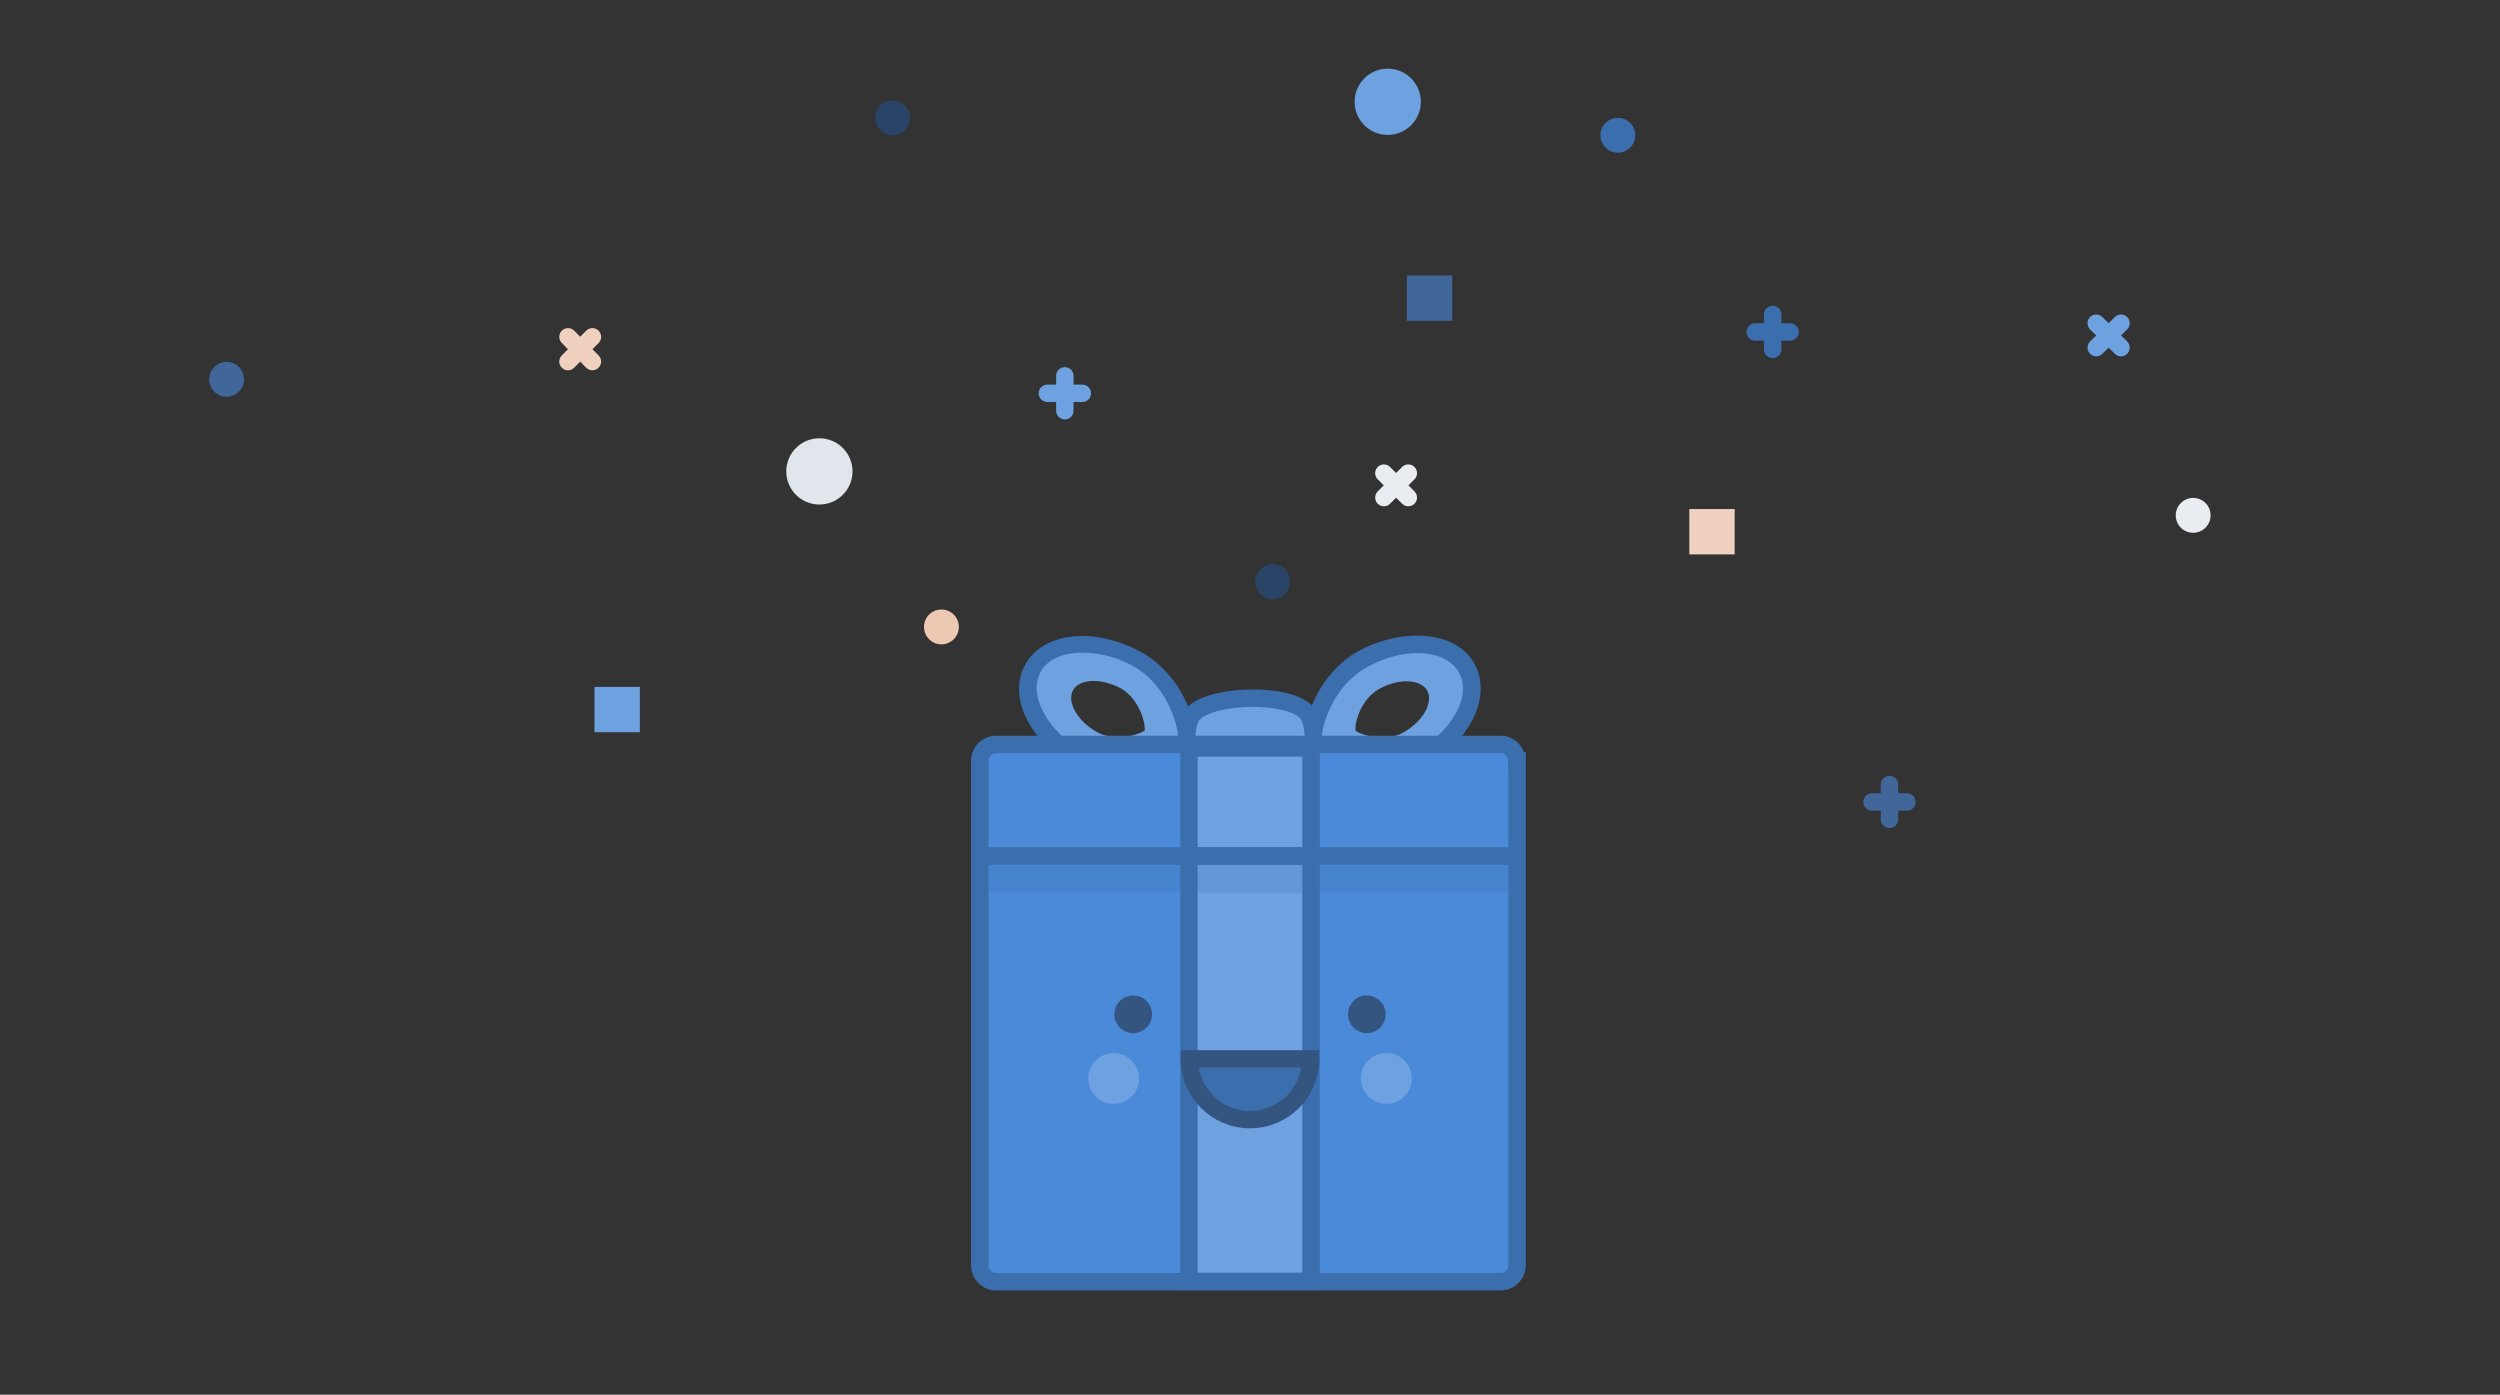 <svg xmlns="http://www.w3.org/2000/svg" xmlns:xlink="http://www.w3.org/1999/xlink" version="1.1" id="Layer_1" x="0" y="0" width="717" viewBox="0 0 717 400" enable-background="new 0 0 717 400" xml:space="preserve"><rect x="0" y="0" width="717" height="400" fill="#333333" stroke="none"/><style type="text/css">
		.st0{fill:#6EA1E0;stroke:#3B6EAD;stroke-width:5;stroke-miterlimit:10;}
		.st1{fill:#E0E6EC;}
		.st2{fill:#4A8AD8;}
		.st3{fill:#E9EDF2;}
		.st4{fill:#EDC8B3;}
		.st5{fill:none;stroke:#F0D1C0;stroke-width:5;stroke-linecap:round;stroke-miterlimit:10;}
		.st6{fill:#3B6EAD;stroke:#355581;stroke-width:5;stroke-miterlimit:10;}
		.st7{fill:none;stroke:#E9EDF2;stroke-width:5;stroke-linecap:round;stroke-miterlimit:10;}
		.st8{fill:#F0D1C0;}
		.st9{fill:none;stroke:#3B6EAD;stroke-width:5;stroke-linecap:round;stroke-miterlimit:10;}
		.st10{fill:#2A4468;}
		.st11{fill:none;stroke:#40669A;stroke-width:5;stroke-linecap:round;stroke-miterlimit:10;}
		.st12{fill:none;stroke:#6EA1E0;stroke-width:5;stroke-linecap:round;stroke-miterlimit:10;}
		.st13{fill:#355581;}
		.st14{opacity:0.2;fill:#3B6EAD;}
		.st15{fill:#6EA1E0;}
		.st16{fill:#3B6EAD;}
		.st17{fill:none;stroke:#3B6EAD;stroke-width:5;stroke-miterlimit:10;}
		.st18{fill:#40669A;}
	</style><g class="floating" id="Box"><path class="st15" d="M326.4 189.4c-12-6.8-25.4-5.8-30 2.3 -4.6 8.1 1.4 20.2 13.4 27s28.1 1.1 30-2.3C342 212.4 338.4 196.2 326.4 189.4zM328.3 209.5c-0.7 0.6-3.8 1.9-7.6 1.9 -2.3 0-4.4-0.5-6.2-1.5 -2.8-1.6-5.2-3.9-6.4-6.4 -0.6-1.2-1.5-3.6-0.3-5.6 0.9-1.7 3.1-2.6 5.9-2.6 2.5 0 5.3 0.8 7.9 2.2C327.1 200.8 328.6 208 328.3 209.5z"/><path class="st16" d="M327.6 187.2c-5.5-3.1-11.6-4.8-17.2-4.8 -7.4 0-13.4 2.9-16.3 8.1 -5.3 9.3 1.2 22.2 14.3 29.7 4.1 2.3 8.9 2.8 14.2 2.8 0 0 0 0 0 0 8.2 0 17.2-2.5 19.3-6.1C345.1 211.4 340.5 194.5 327.6 187.2zM337.6 214.4c-0.8 1.2-7.1 3.6-14.9 3.6h0c-4.4 0-8.4-0.3-11.7-2.2 -10.6-6-16.3-16.5-12.5-23.2 2-3.5 6.3-5.4 11.9-5.4 4.7 0 10 1.2 14.7 3.9C336.2 197.4 339.1 211.9 337.6 214.4z"/><path class="st15" d="M377.2 216.4c1.9 3.4 18 9.1 30 2.3 12-6.8 18-18.9 13.4-27 -4.6-8.1-18-9.1-30-2.3C378.6 196.2 375 212.5 377.2 216.4zM395.5 197.6c2.6-1.4 5.3-2.2 7.9-2.2 2.8 0 4.9 1 5.9 2.6 1.1 2 0.3 4.4-0.3 5.6 -1.2 2.4-3.5 4.8-6.4 6.4 -1.7 1-3.8 1.5-6.2 1.5 -3.8 0-6.9-1.3-7.6-1.9C388.4 208 389.9 200.8 395.5 197.6z"/><path class="st16" d="M375 216.9c2 3.6 11 6.1 19.3 6.1 0 0 0 0 0 0 5.3 0 10.1-0.5 14.2-2.8 13.2-7.5 19.6-20.7 14.3-30 -2.9-5.1-8.8-7.9-16.3-7.9 -5.6 0-11.7 1.5-17.2 4.6C376.5 194.1 371.9 211.4 375 216.9zM391.8 191.5c4.7-2.7 10-4.2 14.7-4.2 5.6 0 9.9 2 11.9 5.5 3.8 6.8-1.9 16.9-12.5 22.9 -3.3 1.9-7.3 2.2-11.7 2.2 0 0 0 0 0 0 -7.8 0-14.1-2.3-14.9-3.6C377.9 211.9 380.8 197.8 391.8 191.5z"/><path class="st0" d="M374.8 219.3c-5.1 5.8-26.6 5.3-32.3 0 -2.9-2.6-2.9-12.3 0-14.9 5.7-5.3 27.2-5.8 32.3 0C377.3 207.3 377.3 216.4 374.8 219.3z"/><path class="st2" d="M435.5 217.7c0-2.6-2.1-4.7-4.7-4.7H286.2c-2.6 0-4.7 2.1-4.7 4.7v144.7c0 2.6 2.1 4.7 4.7 4.7h144.7c2.6 0 4.7-2.1 4.7-4.7V217.7z"/><circle class="st13" cx="392" cy="290.9" r="5.4"/><circle class="st13" cx="325" cy="290.9" r="5.4"/><rect x="341" y="245.5" class="st0" width="35" height="122"/><rect x="341" y="214.5" class="st0" width="35" height="31"/><line class="st17" x1="434.5" y1="245.5" x2="281.5" y2="245.5"/><path class="st17" d="M435 218.2c0-2.6-2.1-4.7-4.7-4.7H285.7c-2.6 0-4.7 2.1-4.7 4.7v144.7c0 2.6 2.1 4.7 4.7 4.7h144.7c2.6 0 4.7-2.1 4.7-4.7V218.2z"/><circle class="st15" cx="397.6" cy="309.3" r="7.3"/><circle class="st15" cx="319.4" cy="309.3" r="7.3"/><rect x="281.5" y="247" class="st14" width="154" height="9"/><path class="st6" d="M375.9 303.7c0 9.6-7.8 17.4-17.4 17.4 -9.6 0-17.4-7.8-17.4-17.4h17.4H375.9z"/></g><rect id="Diamond3" x="484.5" y="146" class="st8 fade4" width="13" height="13"/><rect id="Diamond2" x="403.5" y="79" class="st18 fade3" width="13" height="13"/><rect id="Diamond1" x="170.5" y="197" class="st15 fade4" width="13" height="13"/><circle id="Circle8" class="st3 fade5" cx="629" cy="147.8" r="5"/><circle id="Circle7" class="st16 fade4" cx="464" cy="38.8" r="5"/><circle id="Circle6" class="st15 fade2" cx="398" cy="29.2" r="9.5"/><circle id="Circle5" class="st10 fade3" cx="365" cy="166.8" r="5"/><circle id="Circle4" class="st4 fade4" cx="270" cy="179.8" r="5"/><circle id="Circle3" class="st10 fade3" cx="256" cy="33.8" r="5"/><circle id="Circle2" class="st1 fade3" cx="235" cy="135.2" r="9.5"/><circle id="Circle1" class="st18 fade5" cx="65" cy="108.8" r="5"/><g class="fade5" id="X3"><line class="st12" x1="608.3" y1="92.7" x2="601.2" y2="99.7"/><line class="st12" x1="608.3" y1="99.7" x2="601.2" y2="92.7"/></g><g class="fade2" id="X2"><line class="st7" x1="403.9" y1="135.7" x2="396.9" y2="142.7"/><line class="st7" x1="403.9" y1="142.7" x2="396.9" y2="135.7"/></g><g class="fade3" id="X1"><line class="st5" x1="169.9" y1="96.6" x2="162.9" y2="103.7"/><line class="st5" x1="169.9" y1="103.7" x2="162.9" y2="96.6"/></g><g class="fade4" id="Cross3"><line class="st11" x1="546.9" y1="230" x2="536.9" y2="230"/><line class="st11" x1="541.9" y1="235" x2="541.9" y2="225"/></g><g class="fade3" id="Cross2"><line class="st9" x1="513.4" y1="95.2" x2="503.4" y2="95.2"/><line class="st9" x1="508.4" y1="100.2" x2="508.4" y2="90.2"/></g><g class="fade5" id="Cross1"><line class="st12" x1="305.4" y1="107.8" x2="305.4" y2="117.8"/><line class="st12" x1="310.4" y1="112.8" x2="300.4" y2="112.8"/></g></svg>